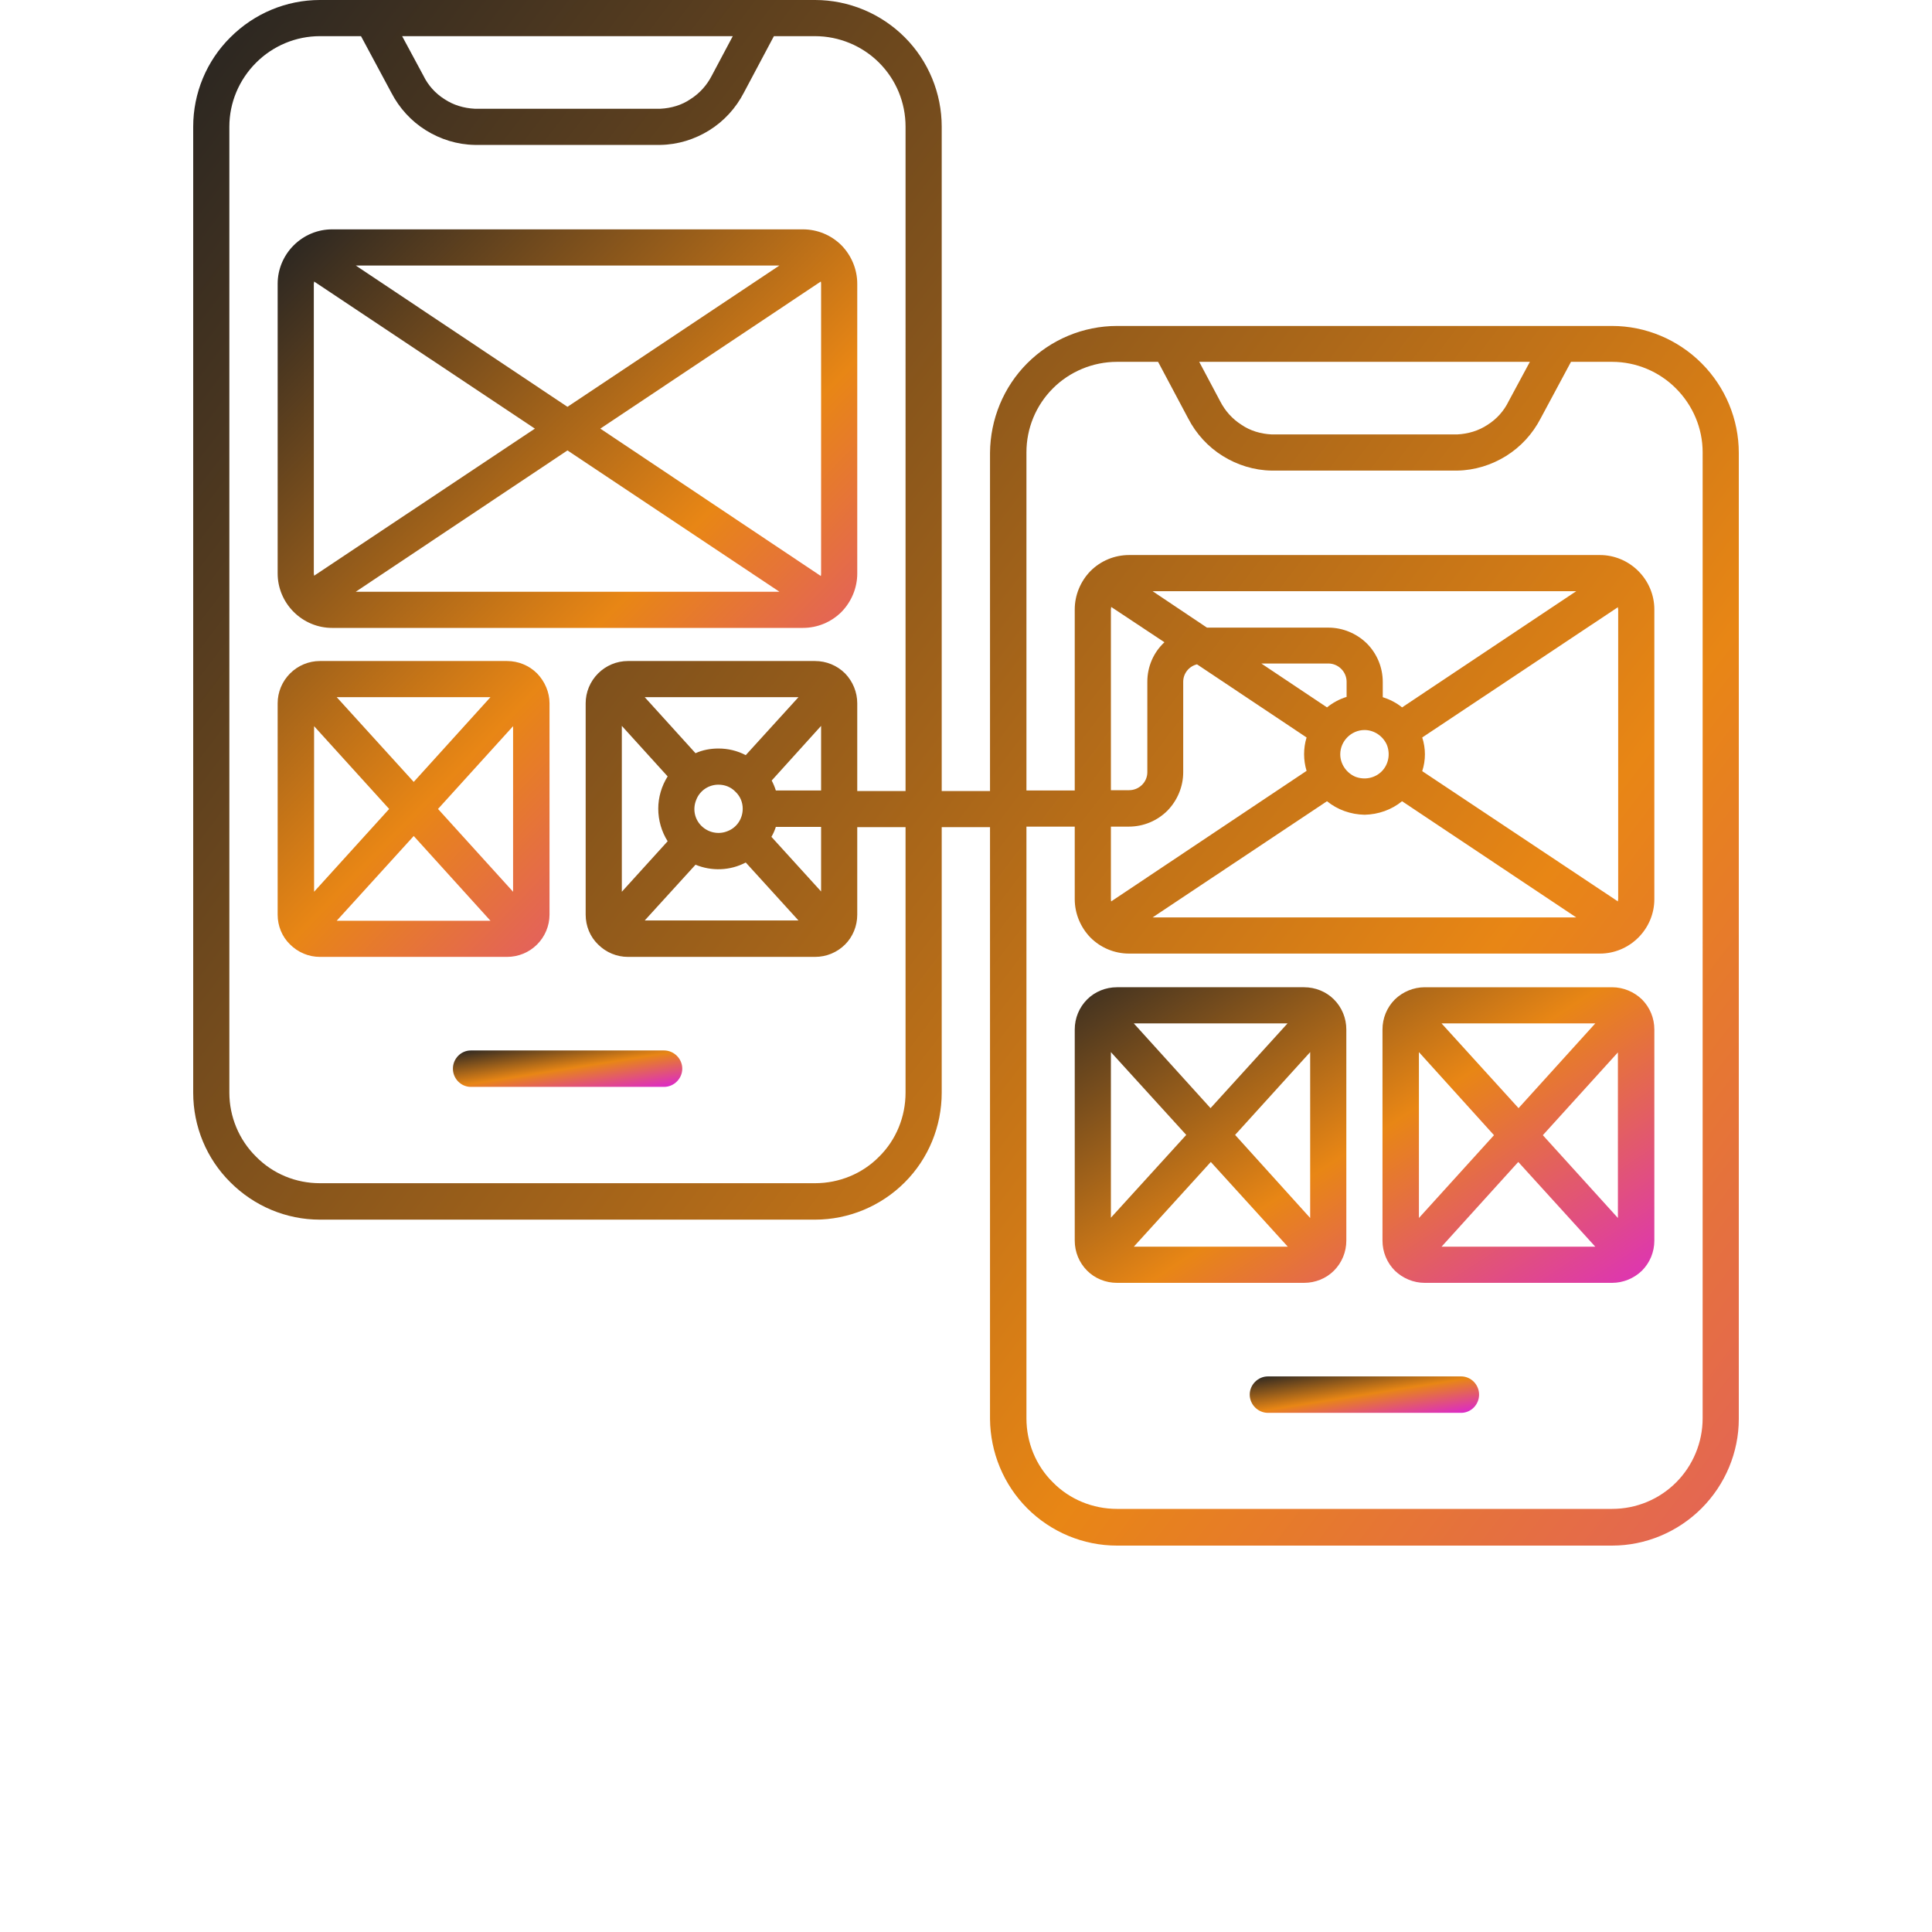 <svg xmlns="http://www.w3.org/2000/svg" xmlns:svgjs="http://svgjs.com/svgjs" xmlns:xlink="http://www.w3.org/1999/xlink"
    width="288" height="288">

    <svg xmlns="http://www.w3.org/2000/svg" width="288" height="288" version="1.2" viewBox="0 0 700 700">

        <linearGradient id="my-cool-gradient" x2="1" y2="1">
            <stop offset="0%" stop-color="#262422" />
            <stop offset="50%" stop-color="#e88615" />
            <stop offset="100%" stop-color="#db23d5" />
        </linearGradient>

        <path fill="url(#my-cool-gradient)"
            d="m170.6 380.6h70c3.6 0 6.6 3 6.6 6.6 0 3.6-3 6.6-6.6 6.6h-70c-3.6 0-6.5-3-6.5-6.6 0-3.6 2.9-6.6 6.5-6.6z"
            class="color000 svgShape" />
        <path fill="url(#my-cool-gradient)" fill-rule="evenodd"
            d="M304.9 88.9c3.6 3.7 5.7 8.7 5.7 13.9v105c0 5.2-2.1 10.2-5.7 13.9-3.7 3.7-8.7 5.8-14 5.8h-170.6c-5.2 0-10.2-2.1-13.9-5.8-3.7-3.7-5.8-8.7-5.8-13.9v-105c0-5.2 2.1-10.2 5.8-13.9 3.7-3.7 8.7-5.8 13.9-5.8h170.6c5.3 0 10.3 2.1 14 5.8zm-176 7.3l76.7 51.2 76.8-51.2zm64.9 59.1l-80-53.3q0 .4-.1.8v105q.1.4.1.8zm88.6 59.1l-76.8-51.2-76.7 51.2zm15.1-111.6q0-.4-.1-.8l-79.9 53.3 79.9 53.4q.1-.4.1-.9zM194.6 342.2c-2.9 2.9-6.8 4.5-10.9 4.5h-67.8c-4 0-7.9-1.6-10.8-4.5-2.9-2.8-4.5-6.7-4.5-10.8v-76.6c0-4 1.6-7.9 4.5-10.8 2.9-2.9 6.8-4.5 10.8-4.5h67.8c4.1 0 8 1.6 10.9 4.5 2.8 2.9 4.5 6.8 4.5 10.8v76.6c0 4.1-1.7 8-4.5 10.8zm-35.9-49.1l27.2 30v-60zm-36.7-40.5l27.9 30.7 27.8-30.7zm19 40.5l-27.2-30v60zm36.7 40.5l-27.8-30.7-27.9 30.7z"
            class="color000 svgShape" />
        <path fill="url(#my-cool-gradient)" fill-rule="evenodd"
            d="m616.5 131.6c8.6 8.6 13.5 20.3 13.5 32.5v350c0 12.1-4.9 23.8-13.5 32.4-8.6 8.6-20.3 13.5-32.4 13.5h-179.4c-12.2 0-23.9-4.9-32.5-13.5-8.6-8.6-13.4-20.3-13.5-32.4v-214.4h-17.5v96.2c0 12.2-4.8 23.9-13.4 32.5-8.6 8.6-20.3 13.5-32.5 13.5h-179.4c-12.2 0-23.8-4.9-32.4-13.5-8.7-8.6-13.5-20.3-13.5-32.5v-350c0-12.1 4.8-23.8 13.5-32.4 8.6-8.6 20.2-13.5 32.4-13.5h179.4c12.2 0 23.9 4.9 32.5 13.5 8.6 8.6 13.4 20.3 13.4 32.4v240.7h17.5v-122.5c0.1-12.2 4.9-23.9 13.5-32.5 8.6-8.6 20.3-13.5 32.5-13.5h179.4c12.1 0 23.8 4.9 32.4 13.5zm-470.8-118.5l7.7 14.3c1.7 3.5 4.3 6.4 7.6 8.5 3.3 2.2 7.1 3.3 11 3.5h67.3c3.9-0.2 7.7-1.3 10.9-3.5 3.3-2.1 5.9-5 7.7-8.5l7.6-14.3zm182.4 32.8c0-8.7-3.4-17-9.6-23.2-6.1-6.1-14.5-9.6-23.2-9.6h-14.9l-10.9 20.5c-2.9 5.6-7.2 10.3-12.5 13.6-5.3 3.3-11.4 5.2-17.7 5.3h-67.3c-6.3-0.1-12.4-2-17.7-5.3-5.3-3.3-9.6-8-12.5-13.6l-11-20.5h-14.9c-8.7 0-17 3.5-23.1 9.6-6.2 6.2-9.7 14.5-9.7 23.2v350c0 8.7 3.5 17.1 9.7 23.2 6.1 6.2 14.4 9.6 23.1 9.6h179.4c8.7 0 17.1-3.4 23.2-9.6 6.2-6.1 9.6-14.5 9.6-23.2v-96.2h-17.5v31.7c0 4.1-1.6 8-4.4 10.8-2.9 2.9-6.8 4.5-10.9 4.5h-67.8c-4 0-7.9-1.6-10.8-4.5-2.9-2.8-4.5-6.7-4.5-10.8v-76.6c0-4 1.6-7.9 4.5-10.8 2.9-2.9 6.8-4.5 10.8-4.5h67.8c4.1 0 8 1.6 10.9 4.5 2.8 2.9 4.4 6.8 4.4 10.8v31.8h17.5zm-57.9 227.7l19.1-21h-55.7l18.4 20.3c2.6-1.2 5.5-1.7 8.3-1.7 3.5 0 6.8 0.8 9.9 2.4zm-3.7 13.3c-1.6-1.7-3.8-2.6-6.2-2.6-3.5 0-6.7 2.1-8 5.4-1.4 3.3-0.7 7 1.8 9.5 2.5 2.5 6.3 3.3 9.6 1.9 3.3-1.3 5.4-4.5 5.4-8.1 0-2.3-0.9-4.5-2.6-6.1zm-41.2-23.9v60.1l16.6-18.3c-2.2-3.5-3.4-7.6-3.4-11.8 0-4.1 1.2-8.2 3.4-11.7zm8.3 70.5h55.7l-19.1-21c-5.7 3-12.4 3.2-18.2 0.8zm63.9-10.5v-23.4h-16.4q-0.6 1.9-1.6 3.6zm0-36.6v-23.4l-17.9 19.8q0.9 1.7 1.5 3.6zm319.4-122.5c0-8.7-3.5-17-9.7-23.2-6.1-6.1-14.4-9.6-23.1-9.6h-14.9l-11 20.5c-2.9 5.6-7.2 10.3-12.5 13.6-5.3 3.3-11.4 5.2-17.7 5.3h-67.3c-6.3-0.1-12.4-2-17.7-5.3-5.3-3.3-9.6-8-12.5-13.6l-10.9-20.5h-14.9c-8.7 0-17.1 3.5-23.2 9.6-6.2 6.2-9.6 14.5-9.6 23.2v122.5h17.5v-65.6c0-5.2 2.1-10.2 5.7-13.9 3.7-3.7 8.7-5.8 14-5.8h170.6c5.2 0 10.2 2.1 13.9 5.8 3.7 3.7 5.8 8.7 5.8 13.9v105c0 5.2-2.1 10.2-5.8 13.9-3.7 3.7-8.7 5.8-13.9 5.8h-170.6c-5.3 0-10.3-2.1-14-5.8-3.6-3.7-5.7-8.7-5.7-13.9v-26.3h-17.5v214.4c0 8.7 3.4 17.1 9.6 23.2 6.1 6.2 14.5 9.6 23.2 9.6h179.4c8.7 0 17-3.4 23.2-9.6 6.1-6.1 9.6-14.5 9.6-23.2zm-182.4-32.8l7.6 14.3c1.8 3.5 4.4 6.4 7.7 8.5 3.2 2.2 7 3.3 10.9 3.5h67.3c3.9-0.2 7.7-1.3 11-3.5 3.3-2.1 5.9-5 7.6-8.5l7.7-14.3zm136.6 83.1h-153.5l19.7 13.2h44c5.2 0 10.2 2.1 13.9 5.7 3.7 3.7 5.8 8.7 5.8 14v5.5c2.5 0.8 4.9 2 7 3.7zm-85.5 59.1c0 3.5 2.2 6.7 5.4 8.1 3.3 1.3 7.1 0.6 9.6-1.9 2.5-2.5 3.2-6.3 1.9-9.6-1.4-3.2-4.6-5.4-8.1-5.4-4.8 0-8.8 4-8.8 8.8zm-4.8 17l-63.2 42.1h153.5l-63.1-42.1c-3.8 3.1-8.6 4.8-13.6 4.9-5-0.1-9.8-1.8-13.6-4.9zm105.4 36.3q0-0.4 0.1-0.8v-105q-0.1-0.4-0.1-0.8l-70.9 47.2c1.3 4 1.3 8.2 0 12.2zm-98.3-79.6c0-3.6-3-6.6-6.6-6.6h-24.3l23.8 15.9c2.1-1.7 4.5-3 7.1-3.8zm-85.3-27.1q0 0.4-0.1 0.8v65.6h6.6c3.6 0 6.6-2.9 6.6-6.5v-32.8c0-5.4 2.2-10.6 6.2-14.3zm-0.1 79.6v26.2q0 0.4 0.1 0.9l70.8-47.3c-1.2-3.9-1.2-8.2 0-12.1l-39.7-26.5c-2.9 0.7-5 3.3-5 6.3v32.8c0 5.2-2.1 10.2-5.7 13.9-3.7 3.7-8.7 5.8-14 5.8z"
            class="color000 svgShape" />
        <path fill="url(#my-cool-gradient)"
            d="m535.9 505.3c0 3.6-2.9 6.6-6.5 6.6h-70c-3.6 0-6.6-3-6.6-6.6 0-3.6 3-6.6 6.6-6.6h70c3.6 0 6.5 3 6.5 6.6z"
            class="color000 svgShape" />
        <path fill="url(#my-cool-gradient)" fill-rule="evenodd"
            d="M483.3 460.4c-2.8 2.8-6.7 4.4-10.8 4.4h-67.8c-4.1 0-8-1.6-10.8-4.4-2.9-2.9-4.5-6.8-4.5-10.9v-76.5c0-4.1 1.6-8 4.5-10.9 2.8-2.8 6.7-4.4 10.8-4.4h67.8c4.1 0 8 1.6 10.8 4.4 2.9 2.9 4.5 6.8 4.5 10.9v76.5c0 4.1-1.6 8-4.5 10.9zm-35.8-49.2l27.2 30.1v-60.1zm-36.7-40.4l27.8 30.7 27.9-30.7zm19 40.4l-27.3-30v60zm36.8 40.5l-27.9-30.7-27.9 30.7zM594.9 362.1c2.9 2.9 4.5 6.8 4.5 10.9v76.5c0 4.1-1.6 8-4.5 10.9-2.9 2.8-6.8 4.4-10.8 4.4h-67.9c-4 0-7.9-1.6-10.8-4.4-2.9-2.9-4.5-6.8-4.5-10.9v-76.5c0-4.1 1.6-8 4.5-10.9 2.9-2.8 6.8-4.4 10.8-4.4h67.9c4 0 7.9 1.6 10.8 4.4zm-72.6 8.7l27.9 30.7 27.8-30.7zm19 40.5l-27.2-30.1v60.1zm36.7 40.4l-27.9-30.7-27.8 30.7zm8.2-70.4l-27.2 30 27.2 30z"
            class="color000 svgShape" />
    </svg></svg>